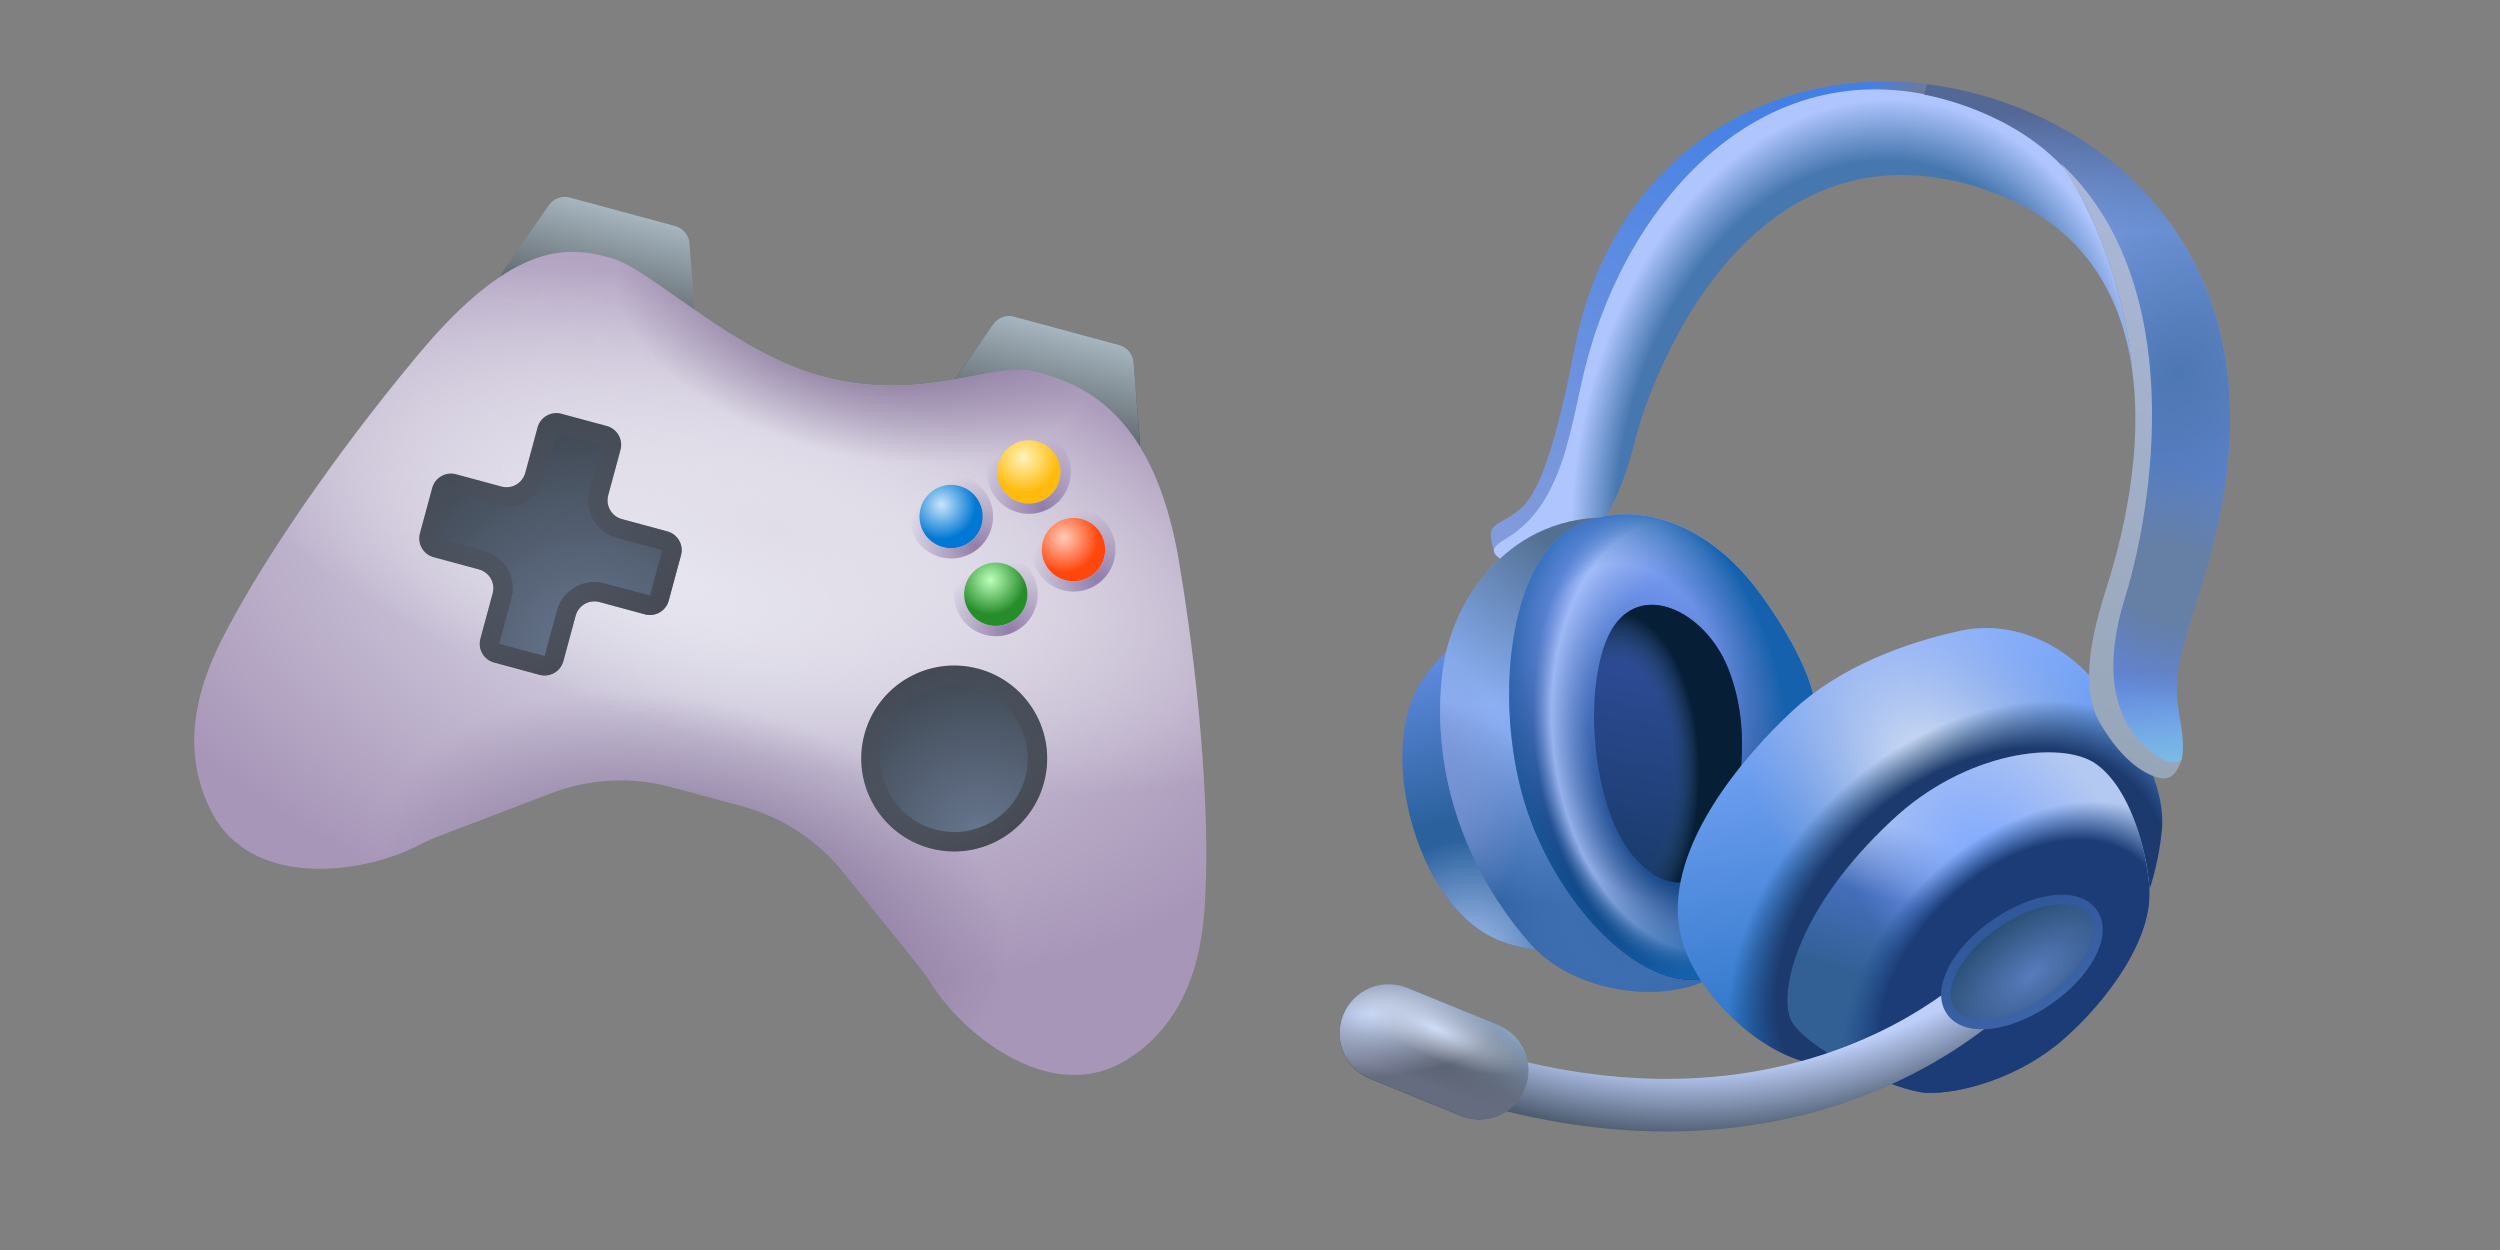 <svg viewBox="0 0 240 120" fill="none" xmlns="http://www.w3.org/2000/svg">
<rect x="0" y="0" width="240" height="120" fill="#808080" stroke="none"/>
<path d="M64.812 21.701L54.711 18.969C53.95 18.764 53.141 19.058 52.691 19.706L48.29 26.041C47.554 27.101 48.09 28.57 49.335 28.907L64.447 32.994C65.693 33.331 66.896 32.332 66.794 31.045L66.186 23.355C66.123 22.569 65.574 21.907 64.812 21.701Z" fill="url(#paint0_linear_847_38590)"/>
<path d="M107.45 33.126L97.349 30.394C96.587 30.188 95.779 30.483 95.329 31.131L90.927 37.465C90.191 38.525 90.727 39.995 91.973 40.331L107.084 44.418C108.33 44.755 109.534 43.756 109.432 42.47L108.823 34.78C108.761 33.994 108.211 33.332 107.45 33.126Z" fill="url(#paint1_linear_847_38590)"/>
<path d="M107.45 33.126L97.349 30.394C96.587 30.188 95.779 30.483 95.329 31.131L90.927 37.465C90.191 38.525 90.727 39.995 91.973 40.331L107.084 44.418C108.33 44.755 109.534 43.756 109.432 42.47L108.823 34.78C108.761 33.994 108.211 33.332 107.45 33.126Z" fill="url(#paint2_linear_847_38590)"/>
<path fill-rule="evenodd" clip-rule="evenodd" d="M58.654 24.76C54.842 23.738 49.569 22.733 40.114 34.085C31.316 44.649 25.552 53.73 23.322 57.665C23.024 58.192 22.709 58.709 22.44 59.251V59.251C20.376 62.949 16.408 70.313 20.285 77.898C24.164 85.424 34.755 83.808 39.717 81.374C40.449 81.014 41.17 80.635 41.932 80.344L52.915 76.14C56.603 74.728 60.644 74.523 64.456 75.554L71.28 77.4C75.092 78.431 78.479 80.645 80.953 83.723L88.32 92.889C88.831 93.525 89.263 94.216 89.714 94.895C92.772 99.498 101.105 106.233 108.249 101.687C115.401 97.161 115.615 88.782 115.767 84.567C115.773 84.264 115.778 83.962 115.784 83.659C115.911 79.817 115.63 68.493 113.186 53.923C110.742 39.353 103.735 36.839 99.492 35.702C95.25 34.566 88.797 38.789 78.84 36.121C70.383 33.855 62.466 25.781 58.654 24.76Z" fill="url(#paint3_radial_847_38590)"/>
<path fill-rule="evenodd" clip-rule="evenodd" d="M58.654 24.76C54.842 23.738 49.569 22.733 40.114 34.085C31.316 44.649 25.552 53.73 23.322 57.665C23.024 58.192 22.709 58.709 22.44 59.251V59.251C20.376 62.949 16.408 70.313 20.285 77.898C24.164 85.424 34.755 83.808 39.717 81.374C40.449 81.014 41.17 80.635 41.932 80.344L52.915 76.14C56.603 74.728 60.644 74.523 64.456 75.554L71.28 77.4C75.092 78.431 78.479 80.645 80.953 83.723L88.32 92.889C88.831 93.525 89.263 94.216 89.714 94.895C92.772 99.498 101.105 106.233 108.249 101.687C115.401 97.161 115.615 88.782 115.767 84.567C115.773 84.264 115.778 83.962 115.784 83.659C115.911 79.817 115.63 68.493 113.186 53.923C110.742 39.353 103.735 36.839 99.492 35.702C95.25 34.566 88.797 38.789 78.84 36.121C70.383 33.855 62.466 25.781 58.654 24.76Z" fill="url(#paint4_radial_847_38590)"/>
<path fill-rule="evenodd" clip-rule="evenodd" d="M58.654 24.76C54.842 23.738 49.569 22.733 40.114 34.085C31.316 44.649 25.552 53.73 23.322 57.665C23.024 58.192 22.709 58.709 22.44 59.251V59.251C20.376 62.949 16.408 70.313 20.285 77.898C24.164 85.424 34.755 83.808 39.717 81.374C40.449 81.014 41.17 80.635 41.932 80.344L52.915 76.14C56.603 74.728 60.644 74.523 64.456 75.554L71.28 77.4C75.092 78.431 78.479 80.645 80.953 83.723L88.32 92.889C88.831 93.525 89.263 94.216 89.714 94.895C92.772 99.498 101.105 106.233 108.249 101.687C115.401 97.161 115.615 88.782 115.767 84.567C115.773 84.264 115.778 83.962 115.784 83.659C115.911 79.817 115.63 68.493 113.186 53.923C110.742 39.353 103.735 36.839 99.492 35.702C95.25 34.566 88.797 38.789 78.84 36.121C70.383 33.855 62.466 25.781 58.654 24.76Z" fill="url(#paint5_radial_847_38590)"/>
<path fill-rule="evenodd" clip-rule="evenodd" d="M58.654 24.76C54.842 23.738 49.569 22.733 40.114 34.085C31.316 44.649 25.552 53.73 23.322 57.665C23.024 58.192 22.709 58.709 22.44 59.251V59.251C20.376 62.949 16.408 70.313 20.285 77.898C24.164 85.424 34.755 83.808 39.717 81.374C40.449 81.014 41.17 80.635 41.932 80.344L52.915 76.14C56.603 74.728 60.644 74.523 64.456 75.554L71.28 77.4C75.092 78.431 78.479 80.645 80.953 83.723L88.32 92.889C88.831 93.525 89.263 94.216 89.714 94.895C92.772 99.498 101.105 106.233 108.249 101.687C115.401 97.161 115.615 88.782 115.767 84.567C115.773 84.264 115.778 83.962 115.784 83.659C115.911 79.817 115.63 68.493 113.186 53.923C110.742 39.353 103.735 36.839 99.492 35.702C95.25 34.566 88.797 38.789 78.84 36.121C70.383 33.855 62.466 25.781 58.654 24.76Z" fill="url(#paint6_radial_847_38590)"/>
<path d="M97.981 48.24C96.359 47.801 95.4 46.131 95.839 44.51C96.278 42.888 97.948 41.929 99.569 42.368C101.191 42.806 102.15 44.476 101.711 46.098C101.273 47.719 99.603 48.678 97.981 48.24Z" fill="url(#paint7_radial_847_38590)"/>
<path fill-rule="evenodd" clip-rule="evenodd" d="M97.724 49.191C95.578 48.61 94.308 46.4 94.889 44.253C95.469 42.107 97.68 40.837 99.826 41.418C101.972 41.998 103.242 44.209 102.661 46.355C102.081 48.502 99.87 49.771 97.724 49.191ZM95.839 44.51C95.4 46.132 96.359 47.802 97.981 48.24C99.603 48.679 101.273 47.72 101.711 46.098C102.15 44.477 101.191 42.807 99.569 42.368C97.948 41.93 96.278 42.889 95.839 44.51Z" fill="url(#paint8_radial_847_38590)"/>
<path d="M105.994 53.561C106.432 51.939 105.473 50.269 103.852 49.831C102.23 49.392 100.56 50.351 100.122 51.973C99.683 53.594 100.642 55.264 102.264 55.703C103.885 56.142 105.555 55.182 105.994 53.561Z" fill="url(#paint9_radial_847_38590)"/>
<path fill-rule="evenodd" clip-rule="evenodd" d="M106.944 53.819C107.525 51.672 106.255 49.462 104.109 48.881C101.962 48.301 99.752 49.57 99.171 51.717C98.591 53.863 99.86 56.074 102.007 56.654C104.153 57.235 106.364 55.965 106.944 53.819ZM103.852 49.832C105.473 50.27 106.432 51.94 105.994 53.562C105.555 55.183 103.885 56.142 102.264 55.704C100.642 55.265 99.683 53.595 100.122 51.974C100.56 50.352 102.23 49.393 103.852 49.832Z" fill="url(#paint10_radial_847_38590)"/>
<path d="M94.246 50.384C94.684 48.763 93.725 47.093 92.104 46.654C90.482 46.216 88.812 47.175 88.374 48.796C87.935 50.418 88.894 52.088 90.516 52.526C92.137 52.965 93.807 52.006 94.246 50.384Z" fill="url(#paint11_radial_847_38590)"/>
<path fill-rule="evenodd" clip-rule="evenodd" d="M95.196 50.641C95.777 48.495 94.507 46.284 92.361 45.704C90.214 45.123 88.004 46.392 87.423 48.539C86.843 50.685 88.112 52.896 90.259 53.476C92.405 54.057 94.616 52.787 95.196 50.641ZM92.104 46.654C93.725 47.092 94.684 48.762 94.246 50.384C93.807 52.005 92.137 52.965 90.516 52.526C88.894 52.087 87.935 50.417 88.374 48.796C88.812 47.174 90.482 46.215 92.104 46.654Z" fill="url(#paint12_radial_847_38590)"/>
<path d="M94.803 59.987C93.182 59.548 92.223 57.879 92.661 56.257C93.1 54.635 94.77 53.676 96.391 54.115C98.013 54.553 98.972 56.224 98.534 57.845C98.095 59.467 96.425 60.425 94.803 59.987Z" fill="url(#paint13_radial_847_38590)"/>
<path fill-rule="evenodd" clip-rule="evenodd" d="M94.546 60.938C92.4 60.357 91.131 58.147 91.711 56C92.292 53.854 94.502 52.584 96.648 53.165C98.795 53.745 100.064 55.956 99.484 58.102C98.903 60.249 96.693 61.518 94.546 60.938ZM92.661 56.257C92.223 57.879 93.182 59.549 94.803 59.987C96.425 60.426 98.095 59.467 98.534 57.845C98.972 56.224 98.013 54.554 96.391 54.115C94.77 53.677 93.1 54.636 92.661 56.257Z" fill="url(#paint14_radial_847_38590)"/>
<path fill-rule="evenodd" clip-rule="evenodd" d="M59.566 43.187C59.835 42.192 59.247 41.167 58.252 40.898L53.893 39.72C52.898 39.451 51.874 40.039 51.605 41.034L50.426 45.393C50.157 46.388 49.132 46.976 48.138 46.707L43.779 45.528C42.785 45.259 41.76 45.847 41.491 46.842L40.312 51.201C40.043 52.196 40.632 53.22 41.626 53.489L45.984 54.668C46.979 54.937 47.568 55.962 47.299 56.956L46.12 61.315C45.851 62.31 46.439 63.334 47.434 63.603L51.793 64.782C52.788 65.051 53.812 64.463 54.081 63.468L55.26 59.11C55.529 58.115 56.553 57.526 57.548 57.795L61.907 58.974C62.902 59.243 63.927 58.655 64.196 57.66L65.375 53.301C65.644 52.307 65.055 51.282 64.061 51.013L59.701 49.834C58.707 49.565 58.118 48.541 58.387 47.546L59.566 43.187Z" fill="url(#paint15_linear_847_38590)"/>
<path fill-rule="evenodd" clip-rule="evenodd" d="M59.566 43.187C59.835 42.192 59.247 41.167 58.252 40.898L53.893 39.72C52.898 39.451 51.874 40.039 51.605 41.034L50.426 45.393C50.157 46.388 49.132 46.976 48.138 46.707L43.779 45.528C42.785 45.259 41.76 45.847 41.491 46.842L40.312 51.201C40.043 52.196 40.632 53.22 41.626 53.489L45.984 54.668C46.979 54.937 47.568 55.962 47.299 56.956L46.12 61.315C45.851 62.31 46.439 63.334 47.434 63.603L51.793 64.782C52.788 65.051 53.812 64.463 54.081 63.468L55.26 59.11C55.529 58.115 56.553 57.526 57.548 57.795L61.907 58.974C62.902 59.243 63.927 58.655 64.196 57.66L65.375 53.301C65.644 52.307 65.055 51.282 64.061 51.013L59.701 49.834C58.707 49.565 58.118 48.541 58.387 47.546L59.566 43.187Z" fill="url(#paint16_radial_847_38590)"/>
<path fill-rule="evenodd" clip-rule="evenodd" d="M57.765 42.7L53.406 41.521L52.227 45.88C51.689 47.87 49.64 49.046 47.65 48.508L43.292 47.33L42.114 51.688L46.472 52.867C48.461 53.405 49.638 55.454 49.1 57.444L47.921 61.802L52.28 62.981L53.459 58.622C53.997 56.633 56.046 55.456 58.035 55.994L62.395 57.173L63.573 52.814L59.214 51.636C57.225 51.097 56.048 49.048 56.586 47.059L57.765 42.7ZM58.252 40.898C59.247 41.167 59.835 42.192 59.566 43.187L58.387 47.546C58.118 48.541 58.707 49.565 59.701 49.834L64.061 51.013C65.055 51.282 65.644 52.307 65.375 53.301L64.196 57.66C63.927 58.655 62.902 59.243 61.907 58.974L57.548 57.795C56.553 57.526 55.529 58.115 55.26 59.11L54.081 63.468C53.812 64.463 52.788 65.051 51.793 64.782L47.434 63.603C46.439 63.334 45.851 62.31 46.12 61.315L47.299 56.956C47.568 55.962 46.979 54.937 45.984 54.668L41.626 53.489C40.632 53.22 40.043 52.196 40.312 51.201L41.491 46.842C41.76 45.847 42.785 45.259 43.779 45.528L48.138 46.707C49.132 46.976 50.157 46.388 50.426 45.393L51.605 41.034C51.874 40.039 52.898 39.451 53.893 39.72L58.252 40.898Z" fill="url(#paint17_linear_847_38590)"/>
<path d="M100.223 75.125C98.947 79.886 94.053 82.711 89.293 81.436C84.532 80.16 81.706 75.266 82.982 70.505C84.258 65.745 89.151 62.919 93.912 64.195C98.673 65.471 101.499 70.364 100.223 75.125Z" fill="url(#paint18_linear_847_38590)"/>
<path d="M100.223 75.125C98.947 79.886 94.053 82.711 89.293 81.436C84.532 80.16 81.706 75.266 82.982 70.505C84.258 65.745 89.151 62.919 93.912 64.195C98.673 65.471 101.499 70.364 100.223 75.125Z" fill="url(#paint19_radial_847_38590)"/>
<path fill-rule="evenodd" clip-rule="evenodd" d="M89.776 79.633C93.541 80.642 97.411 78.407 98.42 74.642C99.429 70.877 97.195 67.006 93.429 65.997C89.664 64.988 85.793 67.223 84.785 70.988C83.776 74.754 86.01 78.624 89.776 79.633ZM89.293 81.436C94.053 82.711 98.947 79.886 100.223 75.125C101.499 70.364 98.673 65.471 93.912 64.195C89.151 62.919 84.258 65.745 82.982 70.505C81.706 75.266 84.532 80.16 89.293 81.436Z" fill="url(#paint20_linear_847_38590)"/>
<path d="M185.016 8.082L183.306 13.586L182.023 13.053C176.502 15.299 165.331 19.857 164.815 20.129C164.298 20.4 154.255 40.572 149.297 50.624L143.611 53.286C143.317 52.727 142.969 51.481 143.186 50.893C143.403 50.306 144.376 50.041 145.532 49.185C146.689 48.329 148.598 46.789 151.131 33.59C154.719 14.891 169.844 6.194 185.016 8.082Z" fill="url(#paint21_linear_847_38590)"/>
<path d="M185.016 8.082L183.306 13.586L182.023 13.053C176.502 15.299 165.331 19.857 164.815 20.129C164.298 20.4 154.255 40.572 149.297 50.624L143.611 53.286C143.317 52.727 142.969 51.481 143.186 50.893C143.403 50.306 144.376 50.041 145.532 49.185C146.689 48.329 148.598 46.789 151.131 33.59C154.719 14.891 169.844 6.194 185.016 8.082Z" fill="url(#paint22_radial_847_38590)"/>
<path d="M204.708 35.696C204.263 30.618 202.914 25.468 200.584 20.502C199.774 18.776 198.871 17.127 197.886 15.56C195.258 13.101 191.91 11.102 187.68 9.789C169.655 4.192 156.317 18.941 152.207 35.167C150.775 40.824 150.115 48.308 144.764 51.591C143.945 52.093 143.274 52.505 143.433 52.989C143.712 53.831 145.837 54.783 149.504 53.524C153.22 52.248 155.419 48.476 157.016 42.114C158.624 35.712 168.023 11.19 189.889 17.98C199.931 21.099 203.715 28.3 204.708 35.696Z" fill="url(#paint23_radial_847_38590)"/>
<path d="M135.751 66.7C136.795 64.445 138.76 62.548 139.611 61.881L149.954 91.204C148.928 91.279 146.79 91.36 144.094 90.351C136.364 87.458 132.566 73.577 135.751 66.7Z" fill="url(#paint24_linear_847_38590)"/>
<path d="M135.751 66.7C136.795 64.445 138.76 62.548 139.611 61.881L149.954 91.204C148.928 91.279 146.79 91.36 144.094 90.351C136.364 87.458 132.566 73.577 135.751 66.7Z" fill="url(#paint25_radial_847_38590)"/>
<path d="M138.579 63.817C139.554 57.565 144.932 49.242 155.003 49.683C159.608 63.112 168.105 90.608 165.249 93.16C161.68 96.35 151.653 96.1 146.756 90.426C138.144 80.445 137.67 69.646 138.579 63.817Z" fill="url(#paint26_linear_847_38590)"/>
<path d="M138.579 63.817C139.554 57.565 144.932 49.242 155.003 49.683C159.608 63.112 168.105 90.608 165.249 93.16C161.68 96.35 151.653 96.1 146.756 90.426C138.144 80.445 137.67 69.646 138.579 63.817Z" fill="url(#paint27_radial_847_38590)"/>
<path d="M138.579 63.817C139.554 57.565 144.932 49.242 155.003 49.683C159.608 63.112 168.105 90.608 165.249 93.16C161.68 96.35 151.653 96.1 146.756 90.426C138.144 80.445 137.67 69.646 138.579 63.817Z" fill="url(#paint28_radial_847_38590)"/>
<path d="M138.579 63.817C139.554 57.565 144.932 49.242 155.003 49.683C159.608 63.112 168.105 90.608 165.249 93.16C161.68 96.35 151.653 96.1 146.756 90.426C138.144 80.445 137.67 69.646 138.579 63.817Z" fill="url(#paint29_radial_847_38590)"/>
<path d="M151.192 50.541C157.039 47.629 164.17 50.273 169.116 57.181C174.063 64.09 174.197 67.463 174.197 67.463C173.395 75.237 170.413 91.346 164.903 93.589C158.014 96.393 148.783 86.327 146.071 76.029C143.359 65.731 145.345 53.453 151.192 50.541Z" fill="url(#paint30_linear_847_38590)"/>
<path d="M151.192 50.541C157.039 47.629 164.17 50.273 169.116 57.181C174.063 64.09 174.197 67.463 174.197 67.463C173.395 75.237 170.413 91.346 164.903 93.589C158.014 96.393 148.783 86.327 146.071 76.029C143.359 65.731 145.345 53.453 151.192 50.541Z" fill="url(#paint31_radial_847_38590)"/>
<path d="M151.192 50.541C157.039 47.629 164.17 50.273 169.116 57.181C174.063 64.09 174.197 67.463 174.197 67.463C173.395 75.237 170.413 91.346 164.903 93.589C158.014 96.393 148.783 86.327 146.071 76.029C143.359 65.731 145.345 53.453 151.192 50.541Z" fill="url(#paint32_radial_847_38590)"/>
<path d="M154.647 60.579C157.418 55.626 163.636 58.615 165.859 64.061C168.082 69.507 167.141 75.135 166.281 79.096C165.421 83.057 161.727 87.407 157.176 82.611C152.624 77.815 151.876 65.532 154.647 60.579Z" fill="url(#paint33_linear_847_38590)"/>
<path d="M154.647 60.579C157.418 55.626 163.636 58.615 165.859 64.061C168.082 69.507 167.141 75.135 166.281 79.096C165.421 83.057 161.727 87.407 157.176 82.611C152.624 77.815 151.876 65.532 154.647 60.579Z" fill="url(#paint34_radial_847_38590)"/>
<path d="M188.223 60.552C193.549 59.398 199.054 62.188 201.985 66.662C201.985 66.662 208.146 73.675 207.539 79.726C206.933 85.777 204.408 90.951 201.362 93.359C193.557 99.531 184.631 102.196 183.647 102.761C181.939 103.742 176.776 103.327 172.14 101.564C167.504 99.8 162.089 94.425 161.215 89.1C159.909 81.135 167.59 72.396 172.135 68.192C176.681 63.988 182.897 61.706 188.223 60.552Z" fill="url(#paint35_linear_847_38590)"/>
<path d="M188.223 60.552C193.549 59.398 199.054 62.188 201.985 66.662C201.985 66.662 208.146 73.675 207.539 79.726C206.933 85.777 204.408 90.951 201.362 93.359C193.557 99.531 184.631 102.196 183.647 102.761C181.939 103.742 176.776 103.327 172.14 101.564C167.504 99.8 162.089 94.425 161.215 89.1C159.909 81.135 167.59 72.396 172.135 68.192C176.681 63.988 182.897 61.706 188.223 60.552Z" fill="url(#paint36_radial_847_38590)"/>
<path d="M188.223 60.552C193.549 59.398 199.054 62.188 201.985 66.662C201.985 66.662 208.146 73.675 207.539 79.726C206.933 85.777 204.408 90.951 201.362 93.359C193.557 99.531 184.631 102.196 183.647 102.761C181.939 103.742 176.776 103.327 172.14 101.564C167.504 99.8 162.089 94.425 161.215 89.1C159.909 81.135 167.59 72.396 172.135 68.192C176.681 63.988 182.897 61.706 188.223 60.552Z" fill="url(#paint37_radial_847_38590)"/>
<path d="M171.832 97.687C170.861 94.902 172.625 87.134 181.587 78.794C188.677 72.097 197.933 71.018 201.21 73.332C204.487 75.645 206.063 81.491 206.35 85.295C206.71 90.051 202.364 96.045 198.07 99.787C193.776 103.53 188.131 105.016 185.03 104.917C181.929 104.818 172.803 100.473 171.832 97.687Z" fill="url(#paint38_linear_847_38590)"/>
<path d="M171.832 97.687C170.861 94.902 172.625 87.134 181.587 78.794C188.677 72.097 197.933 71.018 201.21 73.332C204.487 75.645 206.063 81.491 206.35 85.295C206.71 90.051 202.364 96.045 198.07 99.787C193.776 103.53 188.131 105.016 185.03 104.917C181.929 104.818 172.803 100.473 171.832 97.687Z" fill="url(#paint39_radial_847_38590)"/>
<path d="M171.832 97.687C170.861 94.902 172.625 87.134 181.587 78.794C188.677 72.097 197.933 71.018 201.21 73.332C204.487 75.645 206.063 81.491 206.35 85.295C206.71 90.051 202.364 96.045 198.07 99.787C193.776 103.53 188.131 105.016 185.03 104.917C181.929 104.818 172.803 100.473 171.832 97.687Z" fill="url(#paint40_radial_847_38590)"/>
<path d="M184.706 9.081C184.706 9.081 192.116 10.287 197.353 15.33C202.591 20.373 203.167 23.561 204.947 30C206.728 36.438 206.878 43.256 204.434 52.519C201.99 61.782 202.537 67.553 203.117 69.281L206.747 72.892L208.914 73.565L209.447 72.893C209.861 70.862 209.078 68.864 208.981 66.566C208.885 64.269 209.356 62.579 211.13 56.866C212.904 51.153 217.755 35.705 209.099 22.541C202.795 12.955 192.56 9.021 185.016 8.083L184.706 9.081Z" fill="url(#paint41_linear_847_38590)"/>
<path d="M184.706 9.081C184.706 9.081 192.116 10.287 197.353 15.33C202.591 20.373 203.167 23.561 204.947 30C206.728 36.438 206.878 43.256 204.434 52.519C201.99 61.782 202.537 67.553 203.117 69.281L206.747 72.892L208.914 73.565L209.447 72.893C209.861 70.862 209.078 68.864 208.981 66.566C208.885 64.269 209.356 62.579 211.13 56.866C212.904 51.153 217.755 35.705 209.099 22.541C202.795 12.955 192.56 9.021 185.016 8.083L184.706 9.081Z" fill="url(#paint42_radial_847_38590)"/>
<path d="M184.706 9.081C184.706 9.081 192.116 10.287 197.353 15.33C202.591 20.373 203.167 23.561 204.947 30C206.728 36.438 206.878 43.256 204.434 52.519C201.99 61.782 202.537 67.553 203.117 69.281L206.747 72.892L208.914 73.565L209.447 72.893C209.861 70.862 209.078 68.864 208.981 66.566C208.885 64.269 209.356 62.579 211.13 56.866C212.904 51.153 217.755 35.705 209.099 22.541C202.795 12.955 192.56 9.021 185.016 8.083L184.706 9.081Z" fill="url(#paint43_radial_847_38590)"/>
<path d="M204.708 35.696C204.263 30.618 202.914 25.469 200.584 20.503C199.774 18.777 198.831 17.267 197.846 15.7C210.149 27.213 206.703 48.689 203.981 57.455C200.678 68.092 205.719 71.683 207.24 72.695C208.762 73.707 209.454 72.869 209.454 72.869C209.44 72.907 209.425 72.949 209.409 72.995C209.173 73.651 208.676 75.036 207.273 74.676C205.772 74.291 203.652 72.948 201.594 69.403C199.536 65.858 200.984 60.412 202.085 56.866C202.113 56.776 202.146 56.671 202.184 56.551C202.988 54.001 205.919 44.705 204.708 35.696Z" fill="url(#paint44_linear_847_38590)"/>
<path fill-rule="evenodd" clip-rule="evenodd" d="M140.325 100.195C169.43 109.874 187.867 96.424 193.273 89.014L197.348 91.987C190.762 101.014 170.098 115.411 138.734 104.982L140.325 100.195Z" fill="url(#paint45_radial_847_38590)"/>
<path d="M128.949 97.412C129.933 95.004 132.682 93.851 135.089 94.835L143.807 98.399C146.214 99.383 147.368 102.133 146.384 104.54C145.399 106.947 142.65 108.101 140.243 107.117L131.525 103.553C129.118 102.568 127.964 99.819 128.949 97.412Z" fill="url(#paint46_linear_847_38590)"/>
<path d="M128.949 97.412C129.933 95.004 132.682 93.851 135.089 94.835L143.807 98.399C146.214 99.383 147.368 102.133 146.384 104.54C145.399 106.947 142.65 108.101 140.243 107.117L131.525 103.553C129.118 102.568 127.964 99.819 128.949 97.412Z" fill="url(#paint47_linear_847_38590)"/>
<path d="M128.949 97.412C129.933 95.004 132.682 93.851 135.089 94.835L143.807 98.399C146.214 99.383 147.368 102.133 146.384 104.54C145.399 106.947 142.65 108.101 140.243 107.117L131.525 103.553C129.118 102.568 127.964 99.819 128.949 97.412Z" fill="url(#paint48_radial_847_38590)"/>
<path d="M128.949 97.412C129.933 95.004 132.682 93.851 135.089 94.835L143.807 98.399C146.214 99.383 147.368 102.133 146.384 104.54C145.399 106.947 142.65 108.101 140.243 107.117L131.525 103.553C129.118 102.568 127.964 99.819 128.949 97.412Z" fill="url(#paint49_radial_847_38590)"/>
<path d="M187.282 97.071C188.06 98.196 189.582 98.505 191.218 98.287C192.882 98.064 194.815 97.285 196.641 96.022C198.467 94.759 199.878 93.225 200.673 91.747C201.455 90.293 201.702 88.76 200.923 87.634C200.145 86.509 198.623 86.199 196.987 86.418C195.323 86.641 193.39 87.42 191.565 88.683C189.739 89.946 188.328 91.48 187.532 92.958C186.751 94.412 186.503 95.945 187.282 97.071Z" fill="url(#paint50_radial_847_38590)" stroke="url(#paint51_linear_847_38590)" stroke-width="0.923"/>
<defs>
<linearGradient id="paint0_linear_847_38590" x1="59.762" y1="20.335" x2="56.891" y2="30.95" gradientUnits="userSpaceOnUse">
<stop stop-color="#A6B5BF"/>
<stop offset="1" stop-color="#535B5F"/>
</linearGradient>
<linearGradient id="paint1_linear_847_38590" x1="102.399" y1="31.76" x2="99.529" y2="42.375" gradientUnits="userSpaceOnUse">
<stop stop-color="#526774"/>
<stop offset="1" stop-color="#343B40"/>
</linearGradient>
<linearGradient id="paint2_linear_847_38590" x1="102.399" y1="31.76" x2="99.529" y2="42.375" gradientUnits="userSpaceOnUse">
<stop stop-color="#A6B5BF"/>
<stop offset="1" stop-color="#535B5F"/>
</linearGradient>
<radialGradient id="paint3_radial_847_38590" cx="0" cy="0" r="1" gradientUnits="userSpaceOnUse" gradientTransform="translate(65.457 55.724) rotate(105) scale(36.497 63.193)">
<stop stop-color="#DEDEEB"/>
<stop offset="1" stop-color="#A896B8"/>
</radialGradient>
<radialGradient id="paint4_radial_847_38590" cx="0" cy="0" r="1" gradientUnits="userSpaceOnUse" gradientTransform="translate(74.682 50.839) rotate(104.753) scale(21.405 58.156)">
<stop stop-color="#E0DDE9"/>
<stop offset="1" stop-color="white" stop-opacity="0"/>
</radialGradient>
<radialGradient id="paint5_radial_847_38590" cx="0" cy="0" r="1" gradientUnits="userSpaceOnUse" gradientTransform="translate(66.818 86.689) rotate(-75) scale(25.465 40.791)">
<stop offset="0.349" stop-color="#715D87" stop-opacity="0.48"/>
<stop offset="0.755" stop-color="#715D87" stop-opacity="0"/>
</radialGradient>
<radialGradient id="paint6_radial_847_38590" cx="0" cy="0" r="1" gradientUnits="userSpaceOnUse" gradientTransform="translate(81.795 30.793) rotate(105) scale(12.726 23.387)">
<stop stop-color="#715D87"/>
<stop offset="1" stop-color="#715D87" stop-opacity="0"/>
</radialGradient>
<radialGradient id="paint7_radial_847_38590" cx="0" cy="0" r="1" gradientUnits="userSpaceOnUse" gradientTransform="translate(98.266 43.929) rotate(73.718) scale(4.475)">
<stop stop-color="#FFF4BB"/>
<stop offset="0.743" stop-color="#FFBB0D"/>
</radialGradient>
<radialGradient id="paint8_radial_847_38590" cx="0" cy="0" r="1" gradientUnits="userSpaceOnUse" gradientTransform="translate(100.093 48.825) rotate(-111.082) scale(7.571)">
<stop stop-color="#917DA9"/>
<stop offset="0.896" stop-color="#917DA9" stop-opacity="0"/>
</radialGradient>
<radialGradient id="paint9_radial_847_38590" cx="0" cy="0" r="1" gradientUnits="userSpaceOnUse" gradientTransform="translate(102.127 51.634) rotate(46.548) scale(4.475)">
<stop stop-color="#FFCCBB"/>
<stop offset="0.743" stop-color="#FF470D"/>
</radialGradient>
<radialGradient id="paint10_radial_847_38590" cx="0" cy="0" r="1" gradientUnits="userSpaceOnUse" gradientTransform="translate(105.434 55.68) rotate(-128.651) scale(7.571)">
<stop stop-color="#917DA9"/>
<stop offset="0.896" stop-color="#917DA9" stop-opacity="0"/>
</radialGradient>
<radialGradient id="paint11_radial_847_38590" cx="0" cy="0" r="1" gradientUnits="userSpaceOnUse" gradientTransform="translate(90.379 48.458) rotate(46.548) scale(4.475)">
<stop stop-color="#CBE5FA"/>
<stop offset="0.743" stop-color="#0078D4"/>
</radialGradient>
<radialGradient id="paint12_radial_847_38590" cx="0" cy="0" r="1" gradientUnits="userSpaceOnUse" gradientTransform="translate(93.686 52.503) rotate(-128.651) scale(7.571)">
<stop stop-color="#917DA9"/>
<stop offset="0.896" stop-color="#917DA9" stop-opacity="0"/>
</radialGradient>
<radialGradient id="paint13_radial_847_38590" cx="0" cy="0" r="1" gradientUnits="userSpaceOnUse" gradientTransform="translate(95.088 55.676) rotate(73.718) scale(4.475)">
<stop stop-color="#BDFFBB"/>
<stop offset="0.743" stop-color="#278D2B"/>
</radialGradient>
<radialGradient id="paint14_radial_847_38590" cx="0" cy="0" r="1" gradientUnits="userSpaceOnUse" gradientTransform="translate(96.915 60.571) rotate(-111.082) scale(7.571)">
<stop stop-color="#917DA9"/>
<stop offset="0.896" stop-color="#917DA9" stop-opacity="0"/>
</radialGradient>
<linearGradient id="paint15_linear_847_38590" x1="49.153" y1="65.899" x2="53.123" y2="37.681" gradientUnits="userSpaceOnUse">
<stop offset="0.002" stop-color="#E6E6E6"/>
<stop offset="0.438" stop-color="white"/>
</linearGradient>
<radialGradient id="paint16_radial_847_38590" cx="0" cy="0" r="1" gradientUnits="userSpaceOnUse" gradientTransform="translate(56.285 62.887) rotate(-113.157) scale(23.062)">
<stop stop-color="#687790"/>
<stop offset="1" stop-color="#3E4752"/>
</radialGradient>
<linearGradient id="paint17_linear_847_38590" x1="63.269" y1="66.256" x2="47.246" y2="37.922" gradientUnits="userSpaceOnUse">
<stop stop-color="#3F4149"/>
<stop offset="1" stop-color="#51545D" stop-opacity="0.22"/>
</linearGradient>
<linearGradient id="paint18_linear_847_38590" x1="88.963" y1="82.667" x2="91.779" y2="62.303" gradientUnits="userSpaceOnUse">
<stop offset="0.002" stop-color="#E6E6E6"/>
<stop offset="0.438" stop-color="white"/>
</linearGradient>
<radialGradient id="paint19_radial_847_38590" cx="0" cy="0" r="1" gradientUnits="userSpaceOnUse" gradientTransform="translate(94.103 80.482) rotate(-113.29) scale(16.637)">
<stop stop-color="#687790"/>
<stop offset="1" stop-color="#3E4752"/>
</radialGradient>
<linearGradient id="paint20_linear_847_38590" x1="99.147" y1="82.901" x2="87.54" y2="62.487" gradientUnits="userSpaceOnUse">
<stop stop-color="#3F4149"/>
<stop offset="1" stop-color="#51545D" stop-opacity="0.22"/>
</linearGradient>
<linearGradient id="paint21_linear_847_38590" x1="143.818" y1="52.271" x2="166.287" y2="7.735" gradientUnits="userSpaceOnUse">
<stop stop-color="#839CDB"/>
<stop offset="1" stop-color="#4380E6"/>
</linearGradient>
<radialGradient id="paint22_radial_847_38590" cx="0" cy="0" r="1" gradientUnits="userSpaceOnUse" gradientTransform="translate(184.659 9.228) rotate(110.652) scale(11.158 5.484)">
<stop stop-color="#6E7A98"/>
<stop offset="1" stop-color="#6E7A98" stop-opacity="0"/>
</radialGradient>
<radialGradient id="paint23_radial_847_38590" cx="0" cy="0" r="1" gradientUnits="userSpaceOnUse" gradientTransform="translate(178.892 47.827) rotate(97.839) scale(38.472 27.876)">
<stop offset="0.846" stop-color="#4777AF"/>
<stop offset="1" stop-color="#AFC5FE"/>
</radialGradient>
<linearGradient id="paint24_linear_847_38590" x1="133.803" y1="42.79" x2="145.913" y2="95.255" gradientUnits="userSpaceOnUse">
<stop offset="0.305" stop-color="#7096F2"/>
<stop offset="0.672" stop-color="#2B629E"/>
</linearGradient>
<radialGradient id="paint25_radial_847_38590" cx="0" cy="0" r="1" gradientUnits="userSpaceOnUse" gradientTransform="translate(140.734 92.459) rotate(-147.337) scale(11.233 12.198)">
<stop stop-color="#AAC2F4"/>
<stop offset="1" stop-color="#B9CAF4" stop-opacity="0"/>
</radialGradient>
<linearGradient id="paint26_linear_847_38590" x1="154.557" y1="47.939" x2="150.119" y2="101.53" gradientUnits="userSpaceOnUse">
<stop offset="0.384" stop-color="#93B6FB"/>
<stop offset="0.732" stop-color="#2E5E9E"/>
</linearGradient>
<radialGradient id="paint27_radial_847_38590" cx="0" cy="0" r="1" gradientUnits="userSpaceOnUse" gradientTransform="translate(137.471 75.139) rotate(-14.68) scale(8.385 13.602)">
<stop stop-color="#7992D3"/>
<stop offset="1" stop-color="#7C95D2" stop-opacity="0"/>
</radialGradient>
<radialGradient id="paint28_radial_847_38590" cx="0" cy="0" r="1" gradientUnits="userSpaceOnUse" gradientTransform="translate(156.708 86.82) rotate(113.703) scale(19.01 16.125)">
<stop stop-color="#3966A8"/>
<stop offset="0.915" stop-color="#5894DA" stop-opacity="0"/>
</radialGradient>
<radialGradient id="paint29_radial_847_38590" cx="0" cy="0" r="1" gradientUnits="userSpaceOnUse" gradientTransform="translate(161.067 37.757) rotate(137.095) scale(37.098 31.468)">
<stop offset="0.515" stop-color="#547091"/>
<stop offset="1" stop-color="#4A73A3" stop-opacity="0"/>
</radialGradient>
<linearGradient id="paint30_linear_847_38590" x1="164.538" y1="51.414" x2="152.171" y2="91.24" gradientUnits="userSpaceOnUse">
<stop stop-color="#81A4FF"/>
<stop offset="1" stop-color="#00326C"/>
</linearGradient>
<radialGradient id="paint31_radial_847_38590" cx="0" cy="0" r="1" gradientUnits="userSpaceOnUse" gradientTransform="translate(162.303 70.647) rotate(83.651) scale(34.778 22.072)">
<stop offset="0.432" stop-color="#9EB5EC" stop-opacity="0"/>
<stop offset="0.599" stop-color="#B0C7FF" stop-opacity="0.8"/>
<stop offset="0.68" stop-color="#9BB2E9" stop-opacity="0"/>
</radialGradient>
<radialGradient id="paint32_radial_847_38590" cx="0" cy="0" r="1" gradientUnits="userSpaceOnUse" gradientTransform="translate(157.14 70.231) rotate(80.339) scale(24.154 14.614)">
<stop offset="0.674" stop-color="#165594" stop-opacity="0"/>
<stop offset="0.99" stop-color="#1561AD"/>
</radialGradient>
<linearGradient id="paint33_linear_847_38590" x1="158.995" y1="62.168" x2="154.204" y2="89.73" gradientUnits="userSpaceOnUse">
<stop stop-color="#2E4C98"/>
<stop offset="1" stop-color="#14375F"/>
</linearGradient>
<radialGradient id="paint34_radial_847_38590" cx="0" cy="0" r="1" gradientUnits="userSpaceOnUse" gradientTransform="translate(154.975 74.418) rotate(90.588) scale(15.825 8.247)">
<stop offset="0.674" stop-color="#294A6C" stop-opacity="0"/>
<stop offset="0.99" stop-color="#071F36"/>
</radialGradient>
<linearGradient id="paint35_linear_847_38590" x1="179.427" y1="54.797" x2="189.707" y2="119.762" gradientUnits="userSpaceOnUse">
<stop offset="0.105" stop-color="#86AEFF"/>
<stop offset="0.751" stop-color="#1D6BBE"/>
</linearGradient>
<radialGradient id="paint36_radial_847_38590" cx="0" cy="0" r="1" gradientUnits="userSpaceOnUse" gradientTransform="translate(187.347 76.588) rotate(51.918) scale(26.835 16.594)">
<stop stop-color="#F3F6FD"/>
<stop offset="1" stop-color="#AAB7D9" stop-opacity="0"/>
</radialGradient>
<radialGradient id="paint37_radial_847_38590" cx="0" cy="0" r="1" gradientUnits="userSpaceOnUse" gradientTransform="translate(189.458 90.31) rotate(137.188) scale(26.66 19.273)">
<stop offset="0.803" stop-color="#1D3A6E"/>
<stop offset="1" stop-color="#08345F" stop-opacity="0"/>
</radialGradient>
<linearGradient id="paint38_linear_847_38590" x1="195.079" y1="71.188" x2="184.573" y2="105.02" gradientUnits="userSpaceOnUse">
<stop offset="0.327" stop-color="#B4C9F1"/>
<stop offset="0.525" stop-color="#456EBA"/>
<stop offset="0.744" stop-color="#326095"/>
</linearGradient>
<radialGradient id="paint39_radial_847_38590" cx="0" cy="0" r="1" gradientUnits="userSpaceOnUse" gradientTransform="translate(191.742 84.087) rotate(54.116) scale(19.805 12.565)">
<stop stop-color="#79A7FF"/>
<stop offset="1" stop-color="#7DA1FF" stop-opacity="0"/>
</radialGradient>
<radialGradient id="paint40_radial_847_38590" cx="0" cy="0" r="1" gradientUnits="userSpaceOnUse" gradientTransform="translate(194.271 94.287) rotate(135.493) scale(20.488 13.642)">
<stop offset="0.785" stop-color="#1B3C76"/>
<stop offset="1" stop-color="#1B4687" stop-opacity="0"/>
</radialGradient>
<linearGradient id="paint41_linear_847_38590" x1="205.158" y1="10.194" x2="209.063" y2="74.475" gradientUnits="userSpaceOnUse">
<stop stop-color="#546896"/>
<stop offset="0.187" stop-color="#8FB0FF"/>
<stop offset="0.843" stop-color="#678AE6"/>
<stop offset="1" stop-color="#7EC3E6"/>
</linearGradient>
<radialGradient id="paint42_radial_847_38590" cx="0" cy="0" r="1" gradientUnits="userSpaceOnUse" gradientTransform="translate(209.08 35.819) rotate(122.634) scale(37.439 28.449)">
<stop stop-color="#32608E" stop-opacity="0.66"/>
<stop offset="1" stop-color="#2B5483" stop-opacity="0"/>
</radialGradient>
<radialGradient id="paint43_radial_847_38590" cx="0" cy="0" r="1" gradientUnits="userSpaceOnUse" gradientTransform="translate(208.816 56.147) rotate(-162.749) scale(15.707 11.394)">
<stop offset="0.309" stop-color="#657FA5"/>
<stop offset="1" stop-color="#6680A6" stop-opacity="0"/>
</radialGradient>
<linearGradient id="paint44_linear_847_38590" x1="192.456" y1="11.11" x2="175.847" y2="64.599" gradientUnits="userSpaceOnUse">
<stop stop-color="#ACB8DA"/>
<stop offset="1" stop-color="#97A6B7"/>
</linearGradient>
<radialGradient id="paint45_radial_847_38590" cx="0" cy="0" r="1" gradientUnits="userSpaceOnUse" gradientTransform="translate(162.166 48.691) rotate(89.918) scale(66.255 66.255)">
<stop offset="0.813" stop-color="#BDCEF9"/>
<stop offset="0.925" stop-color="#3E4D5D"/>
</radialGradient>
<linearGradient id="paint46_linear_847_38590" x1="138.613" y1="92.921" x2="131.055" y2="100.55" gradientUnits="userSpaceOnUse">
<stop stop-color="#88A1BF"/>
<stop offset="1" stop-color="#252E37"/>
</linearGradient>
<linearGradient id="paint47_linear_847_38590" x1="137.704" y1="104.331" x2="140.16" y2="97.695" gradientUnits="userSpaceOnUse">
<stop stop-color="#666C80"/>
<stop offset="1" stop-color="#626770" stop-opacity="0"/>
</linearGradient>
<radialGradient id="paint48_radial_847_38590" cx="0" cy="0" r="1" gradientUnits="userSpaceOnUse" gradientTransform="translate(131.798 97.26) rotate(-90.692) scale(6.09 12.746)">
<stop stop-color="#CBDDFF"/>
<stop offset="1" stop-color="#D5DEFF" stop-opacity="0"/>
</radialGradient>
<radialGradient id="paint49_radial_847_38590" cx="0" cy="0" r="1" gradientUnits="userSpaceOnUse" gradientTransform="translate(137.741 98.674) rotate(-156.799) scale(9.618 2.793)">
<stop stop-color="#CFDEFA"/>
<stop offset="1" stop-color="#BFBFC3" stop-opacity="0"/>
</radialGradient>
<radialGradient id="paint50_radial_847_38590" cx="0" cy="0" r="1" gradientUnits="userSpaceOnUse" gradientTransform="translate(195.085 93.552) rotate(-36.623) scale(11.756 5.777)">
<stop stop-color="#587BBC"/>
<stop offset="1" stop-color="#284E74"/>
</radialGradient>
<linearGradient id="paint51_linear_847_38590" x1="201.027" y1="106.109" x2="191.96" y2="89.014" gradientUnits="userSpaceOnUse">
<stop stop-color="#4972B5"/>
<stop offset="1" stop-color="#30589A"/>
</linearGradient>
</defs>
</svg>
